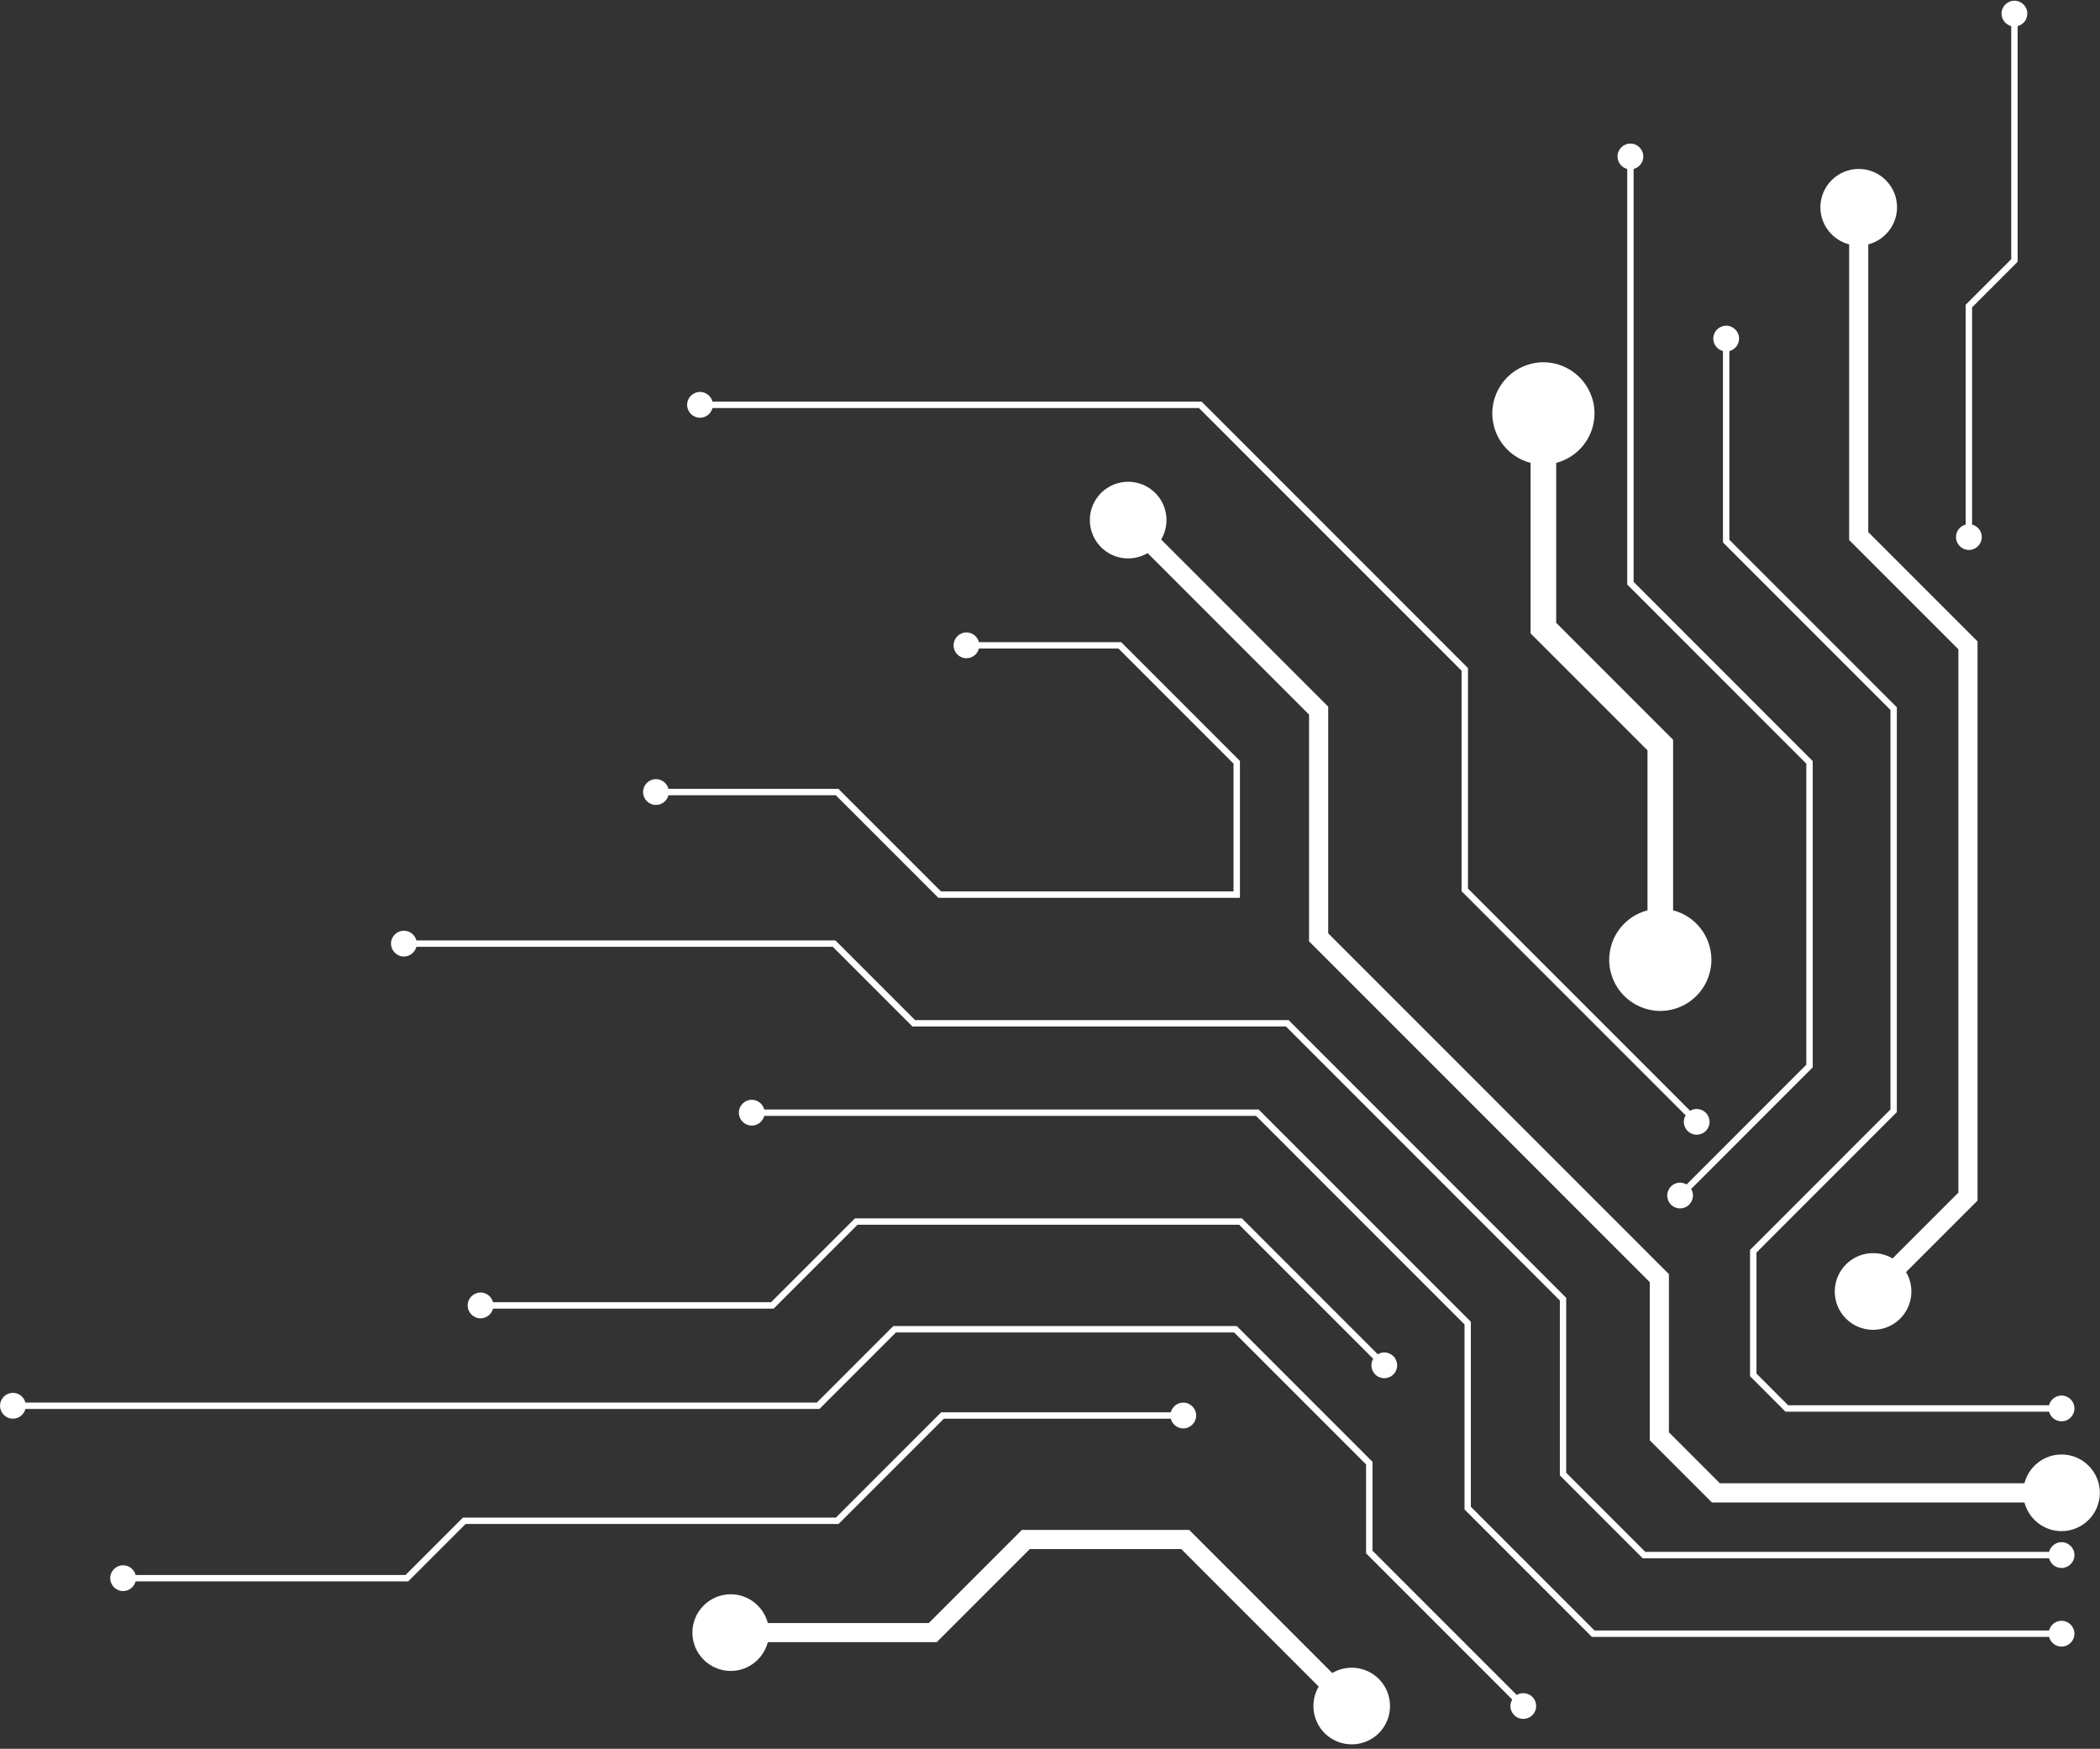 <svg xmlns="http://www.w3.org/2000/svg" xmlns:xlink="http://www.w3.org/1999/xlink" width="1297" zoomAndPan="magnify" viewBox="0 0 972.75 810" height="1080" preserveAspectRatio="xMidYMid meet" version="1.0"><rect x="0" y="0" width="972.75" height="810" fill="#333333" stroke="none"/><defs><clipPath id="1bc75a951a"><path d="M 0 0.105 L 972.5 0.105 L 972.5 808 L 0 808 Z M 0 0.105 " clip-rule="nonzero"/></clipPath></defs><g clip-path="url(#1bc75a951a)"><path fill="#ffffff" d="M 701.391 794.418 C 703.793 796.758 707.426 796.758 709.828 794.418 C 712.168 792.02 712.168 788.383 709.828 785.98 C 707.801 784.016 704.879 783.703 702.582 785.082 L 635.754 718.242 L 635.754 677.07 L 572.895 614.195 L 413.805 614.195 L 378.367 649.645 L 11.777 649.645 C 11.109 647.074 8.77 645.152 5.992 645.152 C 2.715 645.152 0.02 647.824 0.02 651.125 C 0.02 654.406 2.695 657.102 5.992 657.102 C 8.77 657.102 11.109 655.18 11.777 652.609 L 379.578 652.609 L 415.016 617.164 L 571.664 617.164 L 632.789 678.301 L 632.789 719.473 L 700.492 787.191 C 699.113 789.469 699.406 792.395 701.391 794.418 M 954.938 726.262 C 958.215 726.262 960.91 723.586 960.91 720.289 C 960.91 717.008 958.234 714.312 954.938 714.312 C 952.16 714.312 949.82 716.234 949.152 718.805 L 762.141 718.805 L 725.488 682.145 L 725.488 601.121 L 596.891 472.488 L 423.871 472.488 L 386.969 435.582 L 192.879 435.582 C 192.211 433.012 189.871 431.09 187.094 431.09 C 183.816 431.09 181.121 433.762 181.121 437.062 C 181.121 440.344 183.797 443.039 187.094 443.039 C 189.871 443.039 192.211 441.117 192.879 438.547 L 385.758 438.547 L 422.66 475.457 L 595.68 475.457 L 722.547 602.352 L 722.547 683.379 L 760.93 721.77 L 949.152 721.77 C 949.82 724.359 952.16 726.262 954.938 726.262 Z M 637.008 636.609 C 639.41 638.949 643.043 638.949 645.445 636.609 C 647.781 634.207 647.781 630.574 645.445 628.172 C 643.418 626.207 640.496 625.895 638.199 627.273 L 575.254 564.316 L 396.012 564.316 L 357.168 603.168 L 228.383 603.168 C 227.711 600.598 225.375 598.676 222.598 598.676 C 219.316 598.676 216.625 601.352 216.625 604.648 C 216.625 607.93 219.297 610.625 222.598 610.625 C 225.375 610.625 227.711 608.703 228.383 606.133 L 358.379 606.133 L 397.223 567.281 L 574 567.281 L 636.066 629.359 C 634.73 631.66 635.043 634.562 637.008 636.609 Z M 548.105 661.613 C 551.387 661.613 554.078 658.938 554.078 655.637 C 554.078 652.359 551.406 649.664 548.105 649.664 C 545.328 649.664 542.988 651.586 542.32 654.156 L 435.961 654.156 L 387.219 702.91 L 214.453 702.91 L 187.867 729.5 L 62.816 729.5 C 62.148 726.93 59.809 725.008 57.031 725.008 C 53.754 725.008 51.059 727.684 51.059 730.98 C 51.059 734.262 53.734 736.957 57.031 736.957 C 59.809 736.957 62.148 735.035 62.816 732.465 L 189.098 732.465 L 215.684 705.875 L 388.453 705.875 L 437.195 657.121 L 542.32 657.121 C 542.988 659.691 545.328 661.613 548.105 661.613 Z M 613.574 802.773 C 620.57 809.688 631.703 809.688 638.699 802.773 C 645.609 795.777 645.609 784.645 638.699 777.648 C 632.789 771.797 623.953 770.898 617.125 774.91 L 550.863 708.633 L 473.363 708.633 L 430.242 751.766 L 355.664 751.766 C 353.68 744.121 346.707 738.438 338.477 738.438 C 328.703 738.438 320.727 746.418 320.727 756.195 C 320.727 765.969 328.703 773.949 338.477 773.949 C 346.727 773.949 353.68 768.27 355.664 760.621 L 433.914 760.621 L 477.039 717.488 L 547.168 717.488 L 610.84 781.199 C 606.832 788.008 607.75 796.863 613.574 802.773 Z M 954.938 709.195 C 964.711 709.195 972.688 701.215 972.688 691.441 C 972.688 681.664 964.711 673.688 954.938 673.688 C 946.688 673.688 939.734 679.367 937.75 687.012 L 796.66 687.012 L 773.062 663.41 L 773.062 590.152 L 615.246 432.301 L 615.246 327.297 L 537.875 249.906 C 541.883 243.074 540.984 234.238 535.137 228.328 C 528.141 221.414 517.012 221.414 510.016 228.328 C 503.102 235.324 503.102 246.457 510.016 253.457 C 515.926 259.305 524.758 260.203 531.586 256.191 L 606.371 330.992 L 606.371 436 L 764.188 593.852 L 764.188 667.105 L 792.984 695.91 L 937.75 695.91 C 939.734 703.516 946.688 709.195 954.938 709.195 Z M 303.855 360.883 C 300.574 360.883 297.883 363.559 297.883 366.859 C 297.883 370.137 300.555 372.832 303.855 372.832 C 306.633 372.832 308.969 370.91 309.637 368.34 L 387.156 368.34 L 434.648 415.84 L 574.355 415.84 L 574.355 352.465 L 519.328 297.426 L 453.461 297.426 C 452.793 294.855 450.457 292.934 447.68 292.934 C 444.398 292.934 441.707 295.609 441.707 298.91 C 441.707 302.188 444.379 304.883 447.68 304.883 C 450.457 304.883 452.793 302.961 453.461 300.391 L 518.098 300.391 L 571.391 353.699 L 571.391 412.875 L 435.879 412.875 L 388.367 365.375 L 309.637 365.375 C 308.969 362.805 306.633 360.883 303.855 360.883 Z M 954.938 658.332 C 958.215 658.332 960.91 655.66 960.91 652.359 C 960.91 649.078 958.234 646.387 954.938 646.387 C 952.16 646.387 949.82 648.305 949.152 650.875 L 828.277 650.875 L 813.617 636.211 L 813.617 580.168 L 878.648 515.102 L 878.648 327.609 L 801.066 250.008 L 801.066 162.613 C 803.637 161.945 805.559 159.605 805.559 156.828 C 805.559 153.547 802.883 150.852 799.586 150.852 C 796.305 150.852 793.613 153.527 793.613 156.828 C 793.613 159.605 795.531 161.945 798.102 162.613 L 798.102 251.242 L 875.684 328.84 L 875.684 513.891 L 810.652 578.938 L 810.652 637.445 L 827.066 653.863 L 949.152 653.863 C 949.82 656.41 952.16 658.332 954.938 658.332 Z M 855.07 585.641 C 848.16 592.641 848.16 603.773 855.07 610.77 C 862.066 617.684 873.199 617.684 880.195 610.77 C 886.043 604.859 886.941 596.023 882.93 589.191 L 916.031 556.086 L 916.031 297.09 L 865.41 246.457 L 865.41 113.191 C 873.051 111.207 878.734 104.23 878.734 96 C 878.734 86.223 870.754 78.246 860.98 78.246 C 851.207 78.246 843.23 86.223 843.23 96 C 843.23 104.25 848.91 111.207 856.555 113.191 L 856.555 250.133 L 907.156 300.746 L 907.156 552.387 L 876.664 582.883 C 869.816 578.875 860.961 579.793 855.07 585.641 Z M 906.047 248.758 C 906.047 252.035 908.723 254.73 912.02 254.73 C 915.301 254.73 917.992 252.055 917.992 248.758 C 917.992 245.977 916.074 243.637 913.504 242.969 L 913.504 142.352 L 934.598 121.254 L 934.598 12.094 C 937.164 11.422 939.086 9.086 939.086 6.305 C 939.086 3.027 936.414 0.332 933.113 0.332 C 929.836 0.332 927.141 3.004 927.141 6.305 C 927.141 9.086 929.062 11.422 931.629 12.094 L 931.629 120.043 L 910.539 141.141 L 910.539 242.969 C 907.949 243.637 906.047 245.977 906.047 248.758 Z M 781.707 523.832 C 784.109 526.172 787.742 526.172 790.145 523.832 C 792.484 521.43 792.484 517.797 790.145 515.395 C 788.121 513.43 785.195 513.117 782.898 514.496 L 679.984 411.559 L 679.984 309.438 L 556.605 186.027 L 330.043 186.027 C 329.375 183.461 327.035 181.539 324.258 181.539 C 320.977 181.539 318.285 184.211 318.285 187.512 C 318.285 190.789 320.957 193.484 324.258 193.484 C 327.035 193.484 329.375 191.562 330.043 188.996 L 555.375 188.996 L 677.02 310.668 L 677.02 412.793 L 780.809 516.605 C 779.434 518.883 779.746 521.785 781.707 523.832 Z M 774.023 549.527 C 771.684 551.93 771.684 555.562 774.023 557.965 C 776.426 560.305 780.059 560.305 782.461 557.965 C 784.422 555.938 784.738 553.016 783.359 550.715 L 839.68 494.383 L 839.68 352.508 L 756.711 269.52 L 756.711 78.266 C 759.281 77.598 761.199 75.258 761.199 72.48 C 761.199 69.199 758.527 66.504 755.227 66.504 C 751.949 66.504 749.254 69.18 749.254 72.48 C 749.254 75.258 751.176 77.598 753.746 78.266 L 753.746 270.73 L 836.715 353.719 L 836.715 493.148 L 781.25 548.629 C 778.973 547.25 776.051 547.543 774.023 549.527 Z M 745.391 444.562 C 745.453 457.68 755.961 468.168 769.074 468.25 C 782.188 468.188 792.672 457.68 792.754 444.562 C 792.691 433.492 785.215 424.281 775.004 421.648 L 775.004 342.648 L 720.855 288.484 L 720.855 214.395 C 731.066 211.742 738.543 202.551 738.605 191.48 C 738.543 178.363 728.039 167.875 714.922 167.793 C 701.809 167.855 691.324 178.363 691.242 191.48 C 691.305 202.551 698.781 211.762 708.992 214.395 L 708.992 293.395 L 763.145 347.559 L 763.145 421.648 C 752.93 424.281 745.453 433.492 745.391 444.562 Z M 954.938 762.668 C 958.215 762.668 960.91 759.996 960.91 756.695 C 960.91 753.418 958.234 750.723 954.938 750.723 C 952.16 750.723 949.82 752.645 949.152 755.211 L 738.605 755.211 L 681.32 697.918 L 681.32 612.211 L 583.023 513.891 L 354.016 513.891 C 353.348 511.32 351.008 509.398 348.23 509.398 C 344.953 509.398 342.258 512.074 342.258 515.375 C 342.258 518.652 344.93 521.348 348.23 521.348 C 351.008 521.348 353.348 519.426 354.016 516.855 L 581.812 516.855 L 678.379 613.445 L 678.379 699.148 L 737.395 758.18 L 949.152 758.18 C 949.82 760.77 952.16 762.668 954.938 762.668 Z M 954.938 762.668 " fill-opacity="1" fill-rule="nonzero"/></g></svg>